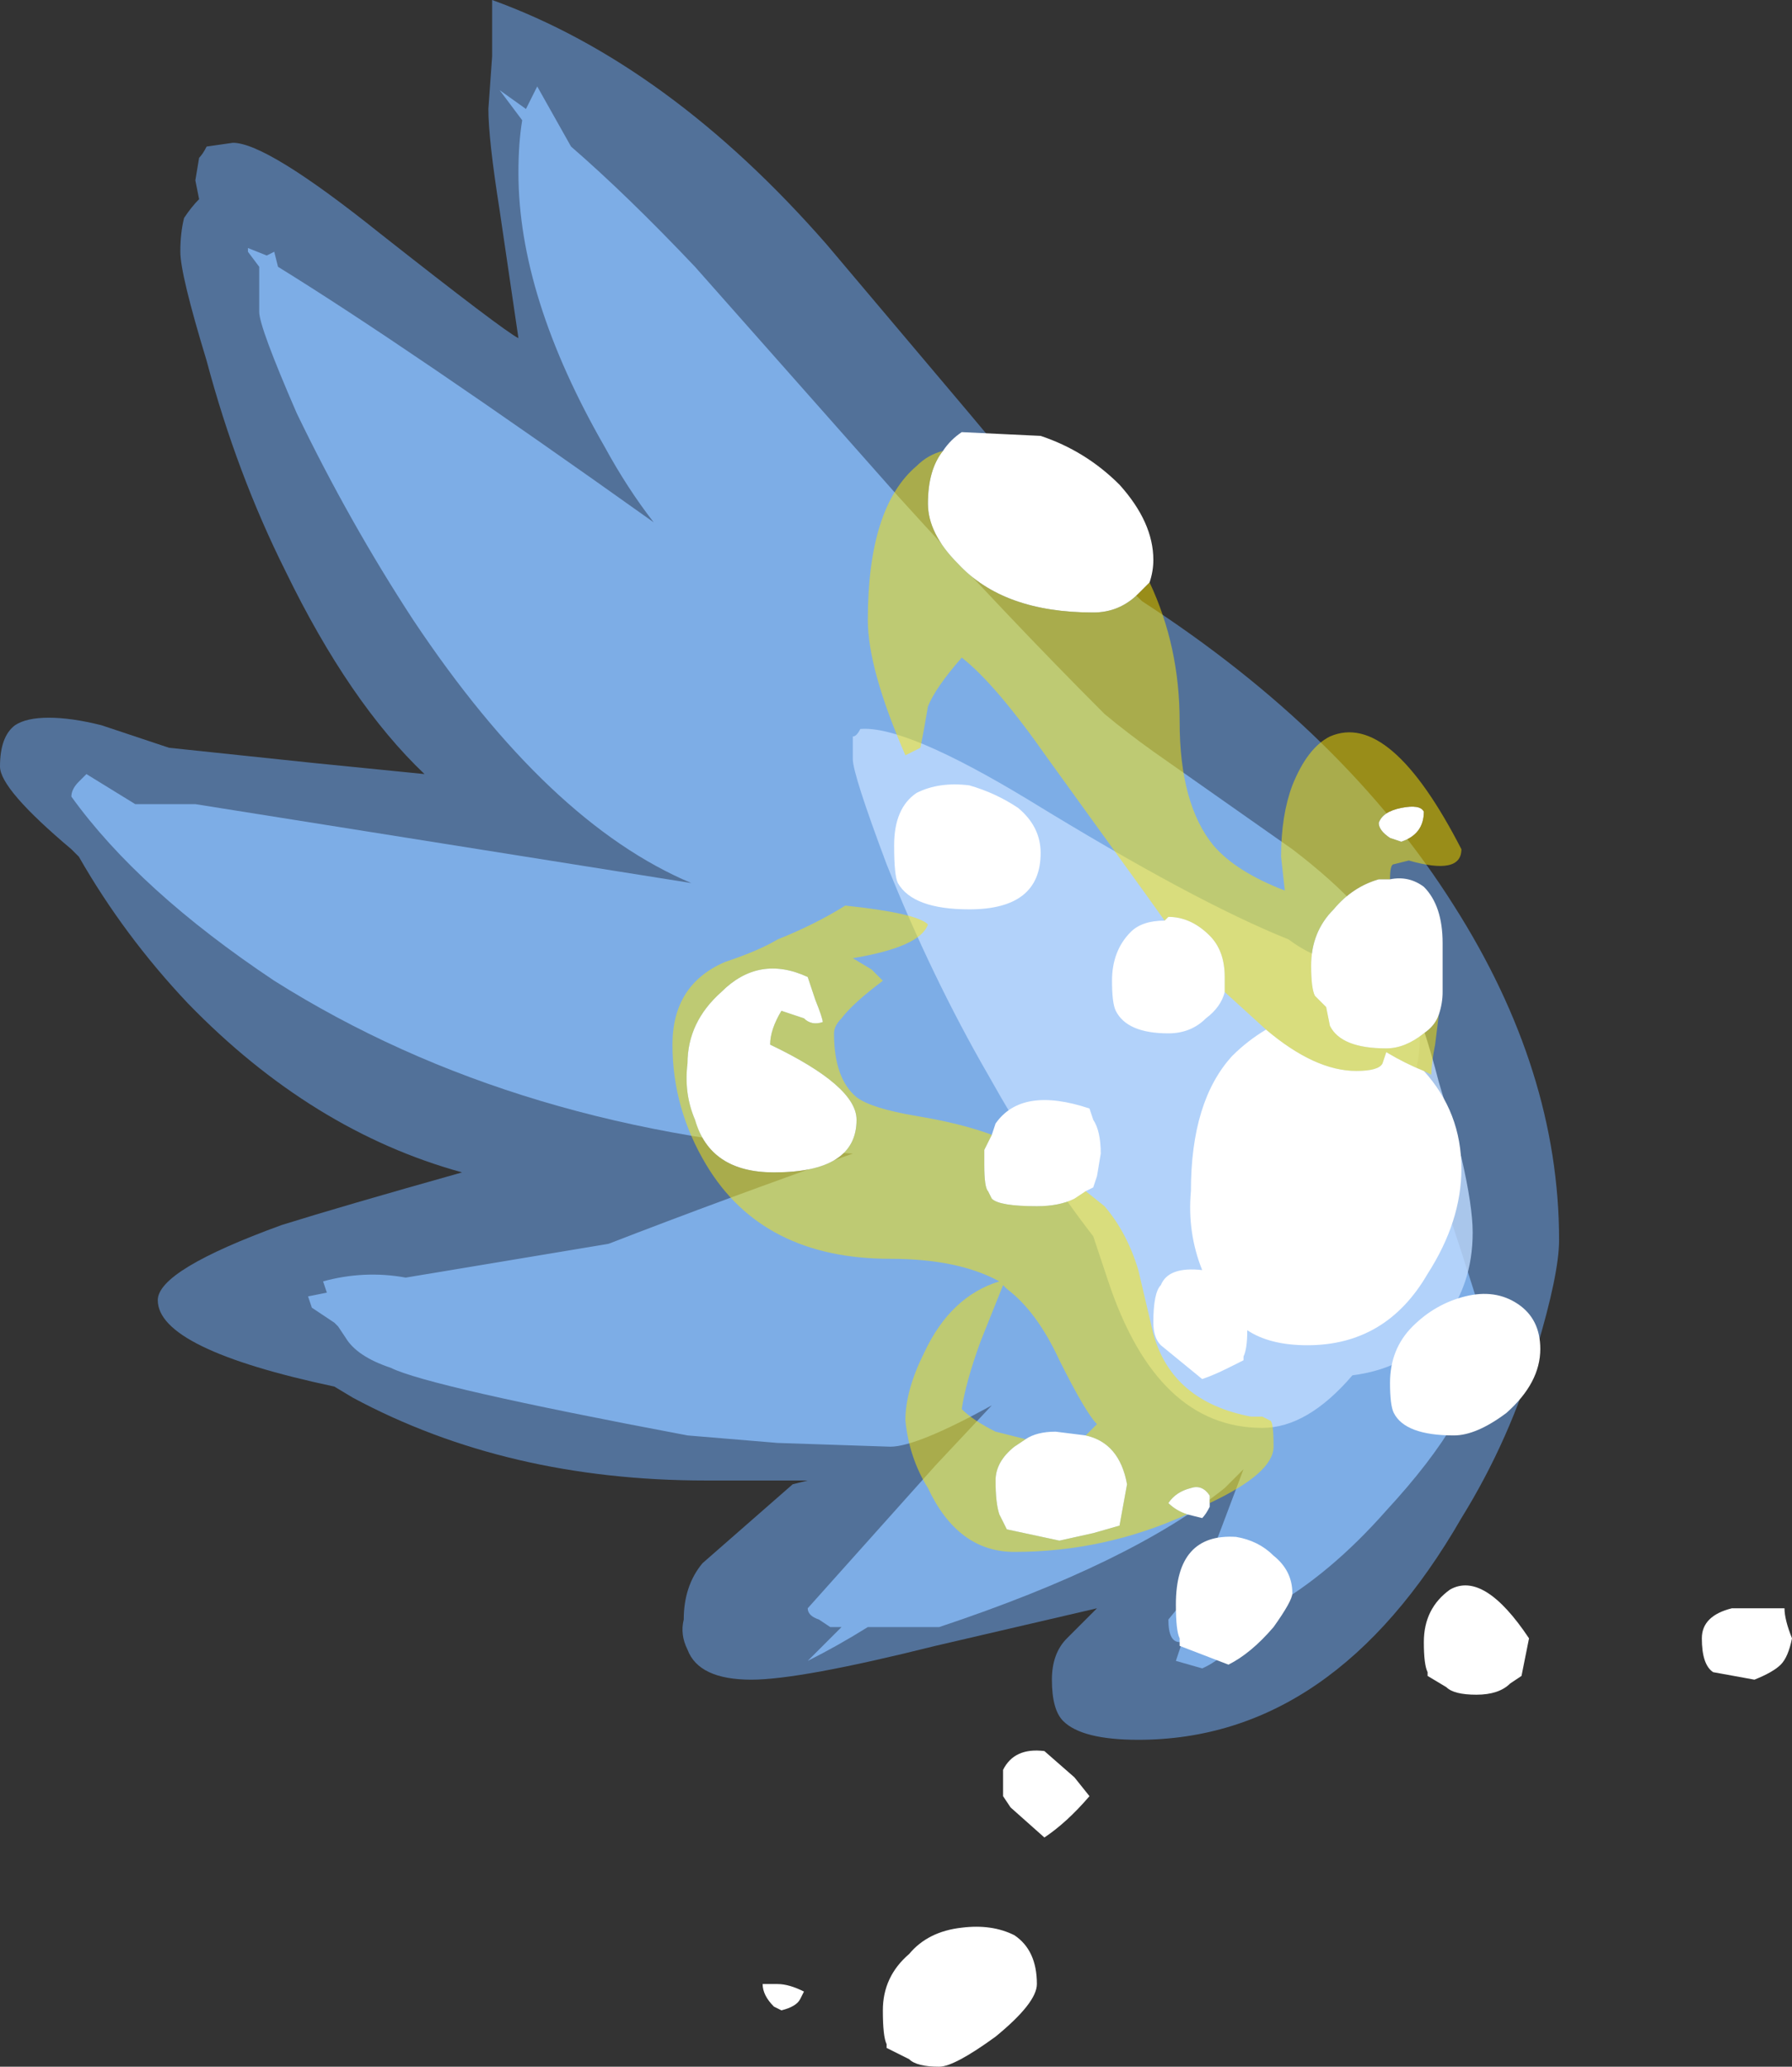 <?xml version="1.0" encoding="UTF-8" standalone="no"?>
<svg xmlns:ffdec="https://www.free-decompiler.com/flash" xmlns:xlink="http://www.w3.org/1999/xlink" ffdec:objectType="shape" height="27.5px" width="23.85px" xmlns="http://www.w3.org/2000/svg">
  <rect width="100%" height="100%" fill="#333333" stroke="none"/>
  <g transform="matrix(1.0, 0.0, 0.0, 1.0, 19.45, 39.5)">
    <path d="M1.0 -21.55 Q0.65 -20.35 0.0 -19.3 -1.7 -16.35 -4.3 -16.35 -5.05 -16.35 -5.3 -16.6 -5.45 -16.75 -5.45 -17.15 -5.45 -17.5 -5.25 -17.7 L-4.85 -18.1 -7.0 -17.6 Q-8.8 -17.15 -9.45 -17.15 -10.15 -17.15 -10.3 -17.55 -10.4 -17.75 -10.35 -17.95 -10.35 -18.4 -10.1 -18.7 L-8.9 -19.75 -8.7 -19.8 -10.05 -19.8 Q-12.7 -19.8 -14.75 -20.9 L-15.0 -21.05 Q-17.35 -21.55 -17.35 -22.2 -17.35 -22.6 -15.7 -23.2 -14.9 -23.45 -13.3 -23.9 -15.3 -24.45 -16.95 -26.15 -17.8 -27.05 -18.4 -28.1 L-18.5 -28.2 Q-19.45 -29.0 -19.45 -29.3 -19.45 -29.7 -19.25 -29.85 -19.1 -29.95 -18.8 -29.95 -18.5 -29.95 -18.1 -29.85 L-17.2 -29.55 -15.3 -29.35 -13.8 -29.2 Q-14.8 -30.15 -15.65 -31.9 -16.3 -33.2 -16.7 -34.7 -17.05 -35.85 -17.05 -36.15 -17.05 -36.4 -17.0 -36.6 -16.9 -36.75 -16.8 -36.85 L-16.85 -37.1 -16.8 -37.4 Q-16.75 -37.45 -16.7 -37.55 L-16.35 -37.6 Q-15.9 -37.6 -14.4 -36.4 -12.75 -35.1 -12.55 -35.0 L-12.8 -36.7 Q-12.95 -37.65 -12.95 -38.05 L-12.9 -38.75 -12.9 -39.5 Q-10.55 -38.65 -8.45 -36.25 L-6.55 -34.0 Q-5.35 -32.55 -4.25 -31.5 -1.55 -29.75 -0.1 -27.45 1.3 -25.25 1.3 -23.0 1.3 -22.55 1.0 -21.55" fill="#73afff" fill-opacity="0.502" fill-rule="evenodd" stroke="none"/>
    <path d="M0.4 -21.55 L0.25 -21.55 Q0.2 -20.7 -1.0 -19.4 -1.75 -18.55 -2.55 -18.1 -3.1 -17.45 -3.45 -17.3 L-3.8 -17.4 -3.7 -17.7 -3.75 -17.65 Q-3.9 -17.65 -3.9 -17.95 L-3.45 -18.5 Q-3.2 -19.15 -2.9 -19.95 L-3.15 -19.7 Q-4.4 -18.7 -6.95 -17.85 L-7.9 -17.85 Q-8.3 -17.6 -8.7 -17.4 L-8.25 -17.85 -8.4 -17.85 -8.55 -17.95 Q-8.7 -18.0 -8.7 -18.1 L-7.0 -20.0 -6.25 -20.8 Q-7.25 -20.25 -7.6 -20.25 L-9.1 -20.3 -10.3 -20.4 Q-13.75 -21.05 -14.25 -21.3 -14.7 -21.45 -14.85 -21.7 L-14.95 -21.85 -15.0 -21.9 -15.3 -22.1 -15.35 -22.25 -15.1 -22.3 -15.15 -22.45 Q-14.6 -22.6 -14.05 -22.5 L-11.35 -22.95 Q-9.8 -23.55 -8.1 -24.15 -12.55 -24.4 -15.8 -26.45 -17.6 -27.65 -18.5 -28.9 -18.5 -29.0 -18.4 -29.1 L-18.3 -29.2 -17.65 -28.8 -16.85 -28.8 -10.25 -27.75 Q-12.15 -28.55 -13.95 -31.25 -14.8 -32.55 -15.5 -34.0 -16.0 -35.15 -16.0 -35.35 -16.0 -35.8 -16.0 -35.9 L-16.0 -35.95 -16.15 -36.15 -16.15 -36.2 -15.9 -36.1 -15.8 -36.15 -15.75 -35.95 Q-14.05 -34.9 -10.75 -32.55 -11.1 -33.0 -11.4 -33.55 -12.55 -35.55 -12.55 -37.2 -12.55 -37.6 -12.5 -37.9 L-12.8 -38.3 -12.45 -38.05 -12.3 -38.35 -11.85 -37.55 Q-11.1 -36.9 -10.2 -35.95 L-7.5 -32.9 Q-6.05 -31.3 -4.75 -30.0 -4.45 -29.75 -4.1 -29.5 L-2.25 -28.2 Q-0.15 -26.6 -0.65 -25.1 -0.65 -25.05 -0.65 -25.0 L-0.4 -24.05 -0.3 -23.95 Q-0.2 -23.8 -0.2 -23.5 L-0.2 -23.45 Q0.2 -22.25 0.4 -21.55 M-1.6 -25.5 L-1.6 -25.5" fill="#8cc1ff" fill-opacity="0.753" fill-rule="evenodd" stroke="none"/>
    <path d="M-8.1 -29.7 Q-8.05 -29.7 -8.0 -29.8 -7.4 -29.85 -5.75 -28.85 -3.55 -27.5 -2.3 -27.0 -1.9 -26.7 -1.5 -26.7 L-1.05 -26.7 Q-0.7 -26.65 -0.3 -25.1 L0.0 -24.1 Q0.15 -23.45 0.15 -23.1 0.15 -22.4 -0.25 -21.9 -0.65 -21.3 -1.45 -21.2 -2.05 -20.5 -2.65 -20.5 -4.05 -20.5 -4.7 -22.45 L-4.9 -23.05 Q-5.6 -23.95 -6.3 -25.2 -7.05 -26.5 -7.65 -28.0 -8.1 -29.2 -8.1 -29.4 L-8.1 -29.7" fill="#bfdbff" fill-opacity="0.8" fill-rule="evenodd" stroke="none"/>
    <path d="M0.75 -22.15 Q1.05 -21.95 1.05 -21.55 1.05 -21.1 0.6 -20.7 0.2 -20.4 -0.1 -20.4 -0.75 -20.4 -0.9 -20.7 -0.95 -20.8 -0.95 -21.1 -0.95 -21.55 -0.65 -21.85 -0.35 -22.15 0.05 -22.25 0.45 -22.35 0.75 -22.15 M4.3 -18.1 Q4.3 -17.95 4.4 -17.7 4.35 -17.45 4.25 -17.35 4.15 -17.25 3.9 -17.15 L3.35 -17.25 Q3.2 -17.35 3.2 -17.7 3.2 -18.0 3.6 -18.1 L4.3 -18.1 M0.2 -16.95 Q-0.1 -16.95 -0.2 -17.05 L-0.45 -17.2 -0.45 -17.25 Q-0.5 -17.35 -0.5 -17.65 -0.5 -18.1 -0.15 -18.35 0.3 -18.6 0.9 -17.7 L0.8 -17.2 0.65 -17.1 Q0.5 -16.95 0.2 -16.95 M-4.15 -31.75 L-4.3 -31.6 Q-4.55 -31.35 -4.9 -31.35 -6.1 -31.35 -6.7 -32.0 -7.1 -32.4 -7.1 -32.8 -7.1 -33.25 -6.9 -33.5 -6.8 -33.65 -6.65 -33.75 L-5.6 -33.7 Q-5.0 -33.5 -4.55 -33.05 -4.1 -32.55 -4.1 -32.05 -4.1 -31.9 -4.15 -31.75 M-3.95 -27.25 L-3.9 -27.3 Q-3.6 -27.3 -3.35 -27.05 -3.15 -26.85 -3.15 -26.5 -3.15 -26.4 -3.15 -26.3 -3.2 -26.1 -3.4 -25.95 -3.6 -25.75 -3.9 -25.75 -4.45 -25.75 -4.6 -26.05 -4.65 -26.15 -4.65 -26.45 -4.65 -26.85 -4.4 -27.1 -4.25 -27.25 -3.95 -27.25 M-2.6 -25.8 Q-1.95 -25.25 -1.4 -25.25 -1.1 -25.25 -1.05 -25.35 L-1.0 -25.5 Q-0.75 -25.35 -0.5 -25.25 0.0 -24.7 0.0 -23.95 0.0 -23.25 -0.45 -22.55 -1.0 -21.6 -2.05 -21.6 -2.55 -21.6 -2.85 -21.8 -2.85 -21.55 -2.9 -21.45 L-2.9 -21.4 -3.1 -21.3 Q-3.3 -21.2 -3.45 -21.15 L-4.0 -21.6 Q-4.1 -21.7 -4.1 -21.9 -4.1 -22.3 -4.0 -22.4 -3.9 -22.65 -3.45 -22.6 -3.65 -23.1 -3.6 -23.65 -3.6 -24.85 -3.05 -25.45 -2.85 -25.65 -2.6 -25.8 M-0.3 -26.0 Q-0.35 -25.85 -0.5 -25.75 -0.75 -25.55 -1.0 -25.55 -1.6 -25.55 -1.75 -25.85 L-1.8 -26.1 -1.95 -26.25 Q-2.0 -26.35 -2.0 -26.65 -2.0 -27.1 -1.7 -27.4 -1.45 -27.7 -1.1 -27.8 L-0.95 -27.8 Q-0.7 -27.85 -0.5 -27.7 -0.25 -27.45 -0.25 -26.95 -0.25 -26.7 -0.25 -26.55 -0.25 -26.4 -0.25 -26.3 -0.25 -26.15 -0.3 -26.0 M-6.55 -29.05 Q-6.2 -28.95 -5.9 -28.75 -5.6 -28.5 -5.6 -28.15 -5.6 -27.4 -6.55 -27.4 -7.3 -27.4 -7.5 -27.75 -7.55 -27.85 -7.55 -28.25 -7.55 -28.75 -7.25 -28.95 -6.95 -29.1 -6.55 -29.05 M-0.8 -28.3 L-0.95 -28.35 Q-1.1 -28.45 -1.1 -28.55 -1.05 -28.7 -0.8 -28.75 -0.55 -28.8 -0.5 -28.7 -0.5 -28.4 -0.8 -28.3 M-5.0 -23.65 L-5.15 -23.55 Q-5.35 -23.45 -5.65 -23.45 -6.15 -23.45 -6.25 -23.55 L-6.3 -23.65 Q-6.35 -23.7 -6.35 -24.0 L-6.35 -24.2 -6.25 -24.4 -6.2 -24.55 Q-5.85 -25.05 -4.95 -24.75 L-4.9 -24.6 Q-4.8 -24.45 -4.8 -24.15 L-4.85 -23.85 -4.9 -23.7 -5.0 -23.65 M-3.65 -19.35 Q-3.8 -19.4 -3.9 -19.5 -3.8 -19.65 -3.6 -19.7 -3.45 -19.75 -3.35 -19.6 L-3.35 -19.5 -3.35 -19.45 Q-3.4 -19.35 -3.45 -19.3 L-3.65 -19.35 M-8.5 -25.9 Q-8.65 -25.85 -8.75 -25.95 L-9.05 -26.05 Q-9.2 -25.8 -9.2 -25.6 -8.05 -25.05 -8.05 -24.6 -8.05 -23.9 -9.15 -23.9 -10.0 -23.9 -10.2 -24.6 -10.35 -24.95 -10.3 -25.35 -10.3 -25.9 -9.85 -26.3 -9.35 -26.8 -8.7 -26.5 L-8.6 -26.2 Q-8.5 -25.95 -8.5 -25.9 M-5.8 -20.35 Q-5.65 -20.45 -5.4 -20.45 L-5.0 -20.4 Q-4.55 -20.3 -4.45 -19.75 L-4.55 -19.2 -4.9 -19.1 -5.35 -19.0 -6.05 -19.15 -6.15 -19.35 Q-6.2 -19.5 -6.2 -19.8 -6.2 -20.05 -5.95 -20.25 L-5.8 -20.35 M-6.1 -15.95 Q-5.95 -16.25 -5.55 -16.2 L-5.15 -15.85 -4.95 -15.6 Q-5.25 -15.25 -5.55 -15.05 L-6.0 -15.45 -6.1 -15.6 Q-6.1 -15.9 -6.1 -15.95 M-2.5 -17.85 Q-2.8 -17.5 -3.1 -17.35 L-3.75 -17.6 -3.75 -17.7 Q-3.8 -17.8 -3.8 -18.15 -3.8 -19.1 -3.0 -19.05 -2.7 -19.0 -2.5 -18.8 -2.25 -18.6 -2.25 -18.3 -2.25 -18.2 -2.5 -17.85 M-7.65 -12.3 Q-7.7 -12.4 -7.7 -12.75 -7.7 -13.2 -7.35 -13.5 -7.1 -13.8 -6.65 -13.85 -6.25 -13.9 -5.95 -13.75 -5.65 -13.55 -5.65 -13.1 -5.65 -12.85 -6.2 -12.4 -6.75 -12.0 -6.95 -12.0 -7.25 -12.0 -7.35 -12.1 L-7.65 -12.25 -7.65 -12.3 M-8.8 -12.9 Q-8.85 -12.8 -9.05 -12.75 L-9.15 -12.8 Q-9.3 -12.95 -9.3 -13.1 L-9.1 -13.1 Q-8.95 -13.1 -8.75 -13.0 L-8.8 -12.9" fill="#ffffff" fill-rule="evenodd" stroke="none"/>
    <path d="M-6.9 -33.5 Q-7.1 -33.25 -7.1 -32.8 -7.1 -32.4 -6.7 -32.0 -6.1 -31.35 -4.9 -31.35 -4.55 -31.35 -4.3 -31.6 L-4.15 -31.75 Q-3.75 -30.9 -3.75 -29.9 -3.75 -28.8 -3.3 -28.25 -3.0 -27.9 -2.35 -27.65 L-2.4 -28.1 Q-2.4 -28.65 -2.25 -29.05 -2.05 -29.55 -1.75 -29.7 -0.95 -30.05 0.0 -28.2 0.0 -27.85 -0.7 -28.05 L-0.9 -28.0 Q-0.95 -28.0 -0.95 -27.8 L-1.1 -27.8 Q-1.45 -27.7 -1.7 -27.4 -2.0 -27.1 -2.0 -26.65 -2.0 -26.35 -1.95 -26.25 L-1.8 -26.1 -1.75 -25.85 Q-1.6 -25.55 -1.0 -25.55 -0.75 -25.55 -0.5 -25.75 -0.35 -25.85 -0.3 -26.0 L-0.35 -25.6 Q-0.4 -25.35 -0.4 -25.2 L-0.5 -25.25 Q-0.75 -25.35 -1.0 -25.5 L-1.05 -25.35 Q-1.1 -25.25 -1.4 -25.25 -1.95 -25.25 -2.6 -25.8 L-3.15 -26.3 Q-3.15 -26.4 -3.15 -26.5 -3.15 -26.85 -3.35 -27.05 -3.6 -27.3 -3.9 -27.3 L-3.95 -27.25 -4.2 -27.6 -5.5 -29.4 Q-6.2 -30.4 -6.65 -30.75 -7.0 -30.35 -7.1 -30.1 -7.15 -29.8 -7.2 -29.55 L-7.4 -29.45 Q-7.9 -30.6 -7.9 -31.25 -7.9 -32.75 -7.25 -33.3 -7.1 -33.45 -6.9 -33.5 M-0.8 -28.3 Q-0.5 -28.4 -0.5 -28.7 -0.55 -28.8 -0.8 -28.75 -1.05 -28.7 -1.1 -28.55 -1.1 -28.45 -0.95 -28.35 L-0.8 -28.3 M-6.25 -24.4 L-6.35 -24.2 -6.35 -24.0 Q-6.35 -23.7 -6.3 -23.65 L-6.25 -23.55 Q-6.15 -23.45 -5.65 -23.45 -5.35 -23.45 -5.15 -23.55 L-5.0 -23.65 -4.75 -23.45 Q-4.45 -23.1 -4.3 -22.6 L-4.1 -21.75 Q-3.85 -20.85 -2.8 -20.65 L-2.65 -20.65 -2.55 -20.6 Q-2.5 -20.6 -2.5 -20.25 -2.5 -19.9 -3.35 -19.5 L-3.35 -19.6 Q-3.45 -19.75 -3.6 -19.7 -3.8 -19.65 -3.9 -19.5 -3.8 -19.4 -3.65 -19.35 -4.75 -18.85 -5.95 -18.85 -6.7 -18.85 -7.1 -19.7 -7.35 -20.1 -7.4 -20.6 -7.4 -21.0 -7.15 -21.5 -6.8 -22.25 -6.15 -22.45 -6.7 -22.75 -7.6 -22.75 -9.3 -22.75 -10.05 -24.0 -10.5 -24.75 -10.5 -25.6 -10.5 -26.4 -9.8 -26.7 -9.35 -26.85 -9.1 -27.0 -8.6 -27.2 -8.2 -27.45 -7.25 -27.35 -7.1 -27.2 -7.2 -26.9 -8.1 -26.75 L-7.85 -26.6 -7.7 -26.45 Q-8.1 -26.15 -8.25 -25.95 -8.35 -25.85 -8.35 -25.75 -8.35 -25.15 -8.05 -24.9 -7.85 -24.75 -7.25 -24.65 -6.65 -24.55 -6.25 -24.4 M-8.5 -25.9 Q-8.5 -25.95 -8.6 -26.2 L-8.7 -26.5 Q-9.35 -26.8 -9.85 -26.3 -10.3 -25.9 -10.3 -25.35 -10.35 -24.95 -10.2 -24.6 -10.0 -23.9 -9.15 -23.9 -8.05 -23.9 -8.05 -24.6 -8.05 -25.05 -9.2 -25.6 -9.2 -25.8 -9.05 -26.05 L-8.75 -25.95 Q-8.65 -25.85 -8.5 -25.9 M-5.0 -20.4 L-4.85 -20.55 Q-5.0 -20.7 -5.35 -21.4 -5.65 -22.05 -6.05 -22.35 L-6.1 -22.4 -6.4 -21.65 Q-6.6 -21.1 -6.65 -20.75 -6.5 -20.6 -6.2 -20.45 L-5.8 -20.35 -5.95 -20.25 Q-6.2 -20.05 -6.2 -19.8 -6.2 -19.5 -6.15 -19.35 L-6.05 -19.15 -5.35 -19.0 -4.9 -19.1 -4.55 -19.2 -4.45 -19.75 Q-4.55 -20.3 -5.0 -20.4" fill="#ffe700" fill-opacity="0.502" fill-rule="evenodd" stroke="none"/>
  </g>
</svg>
